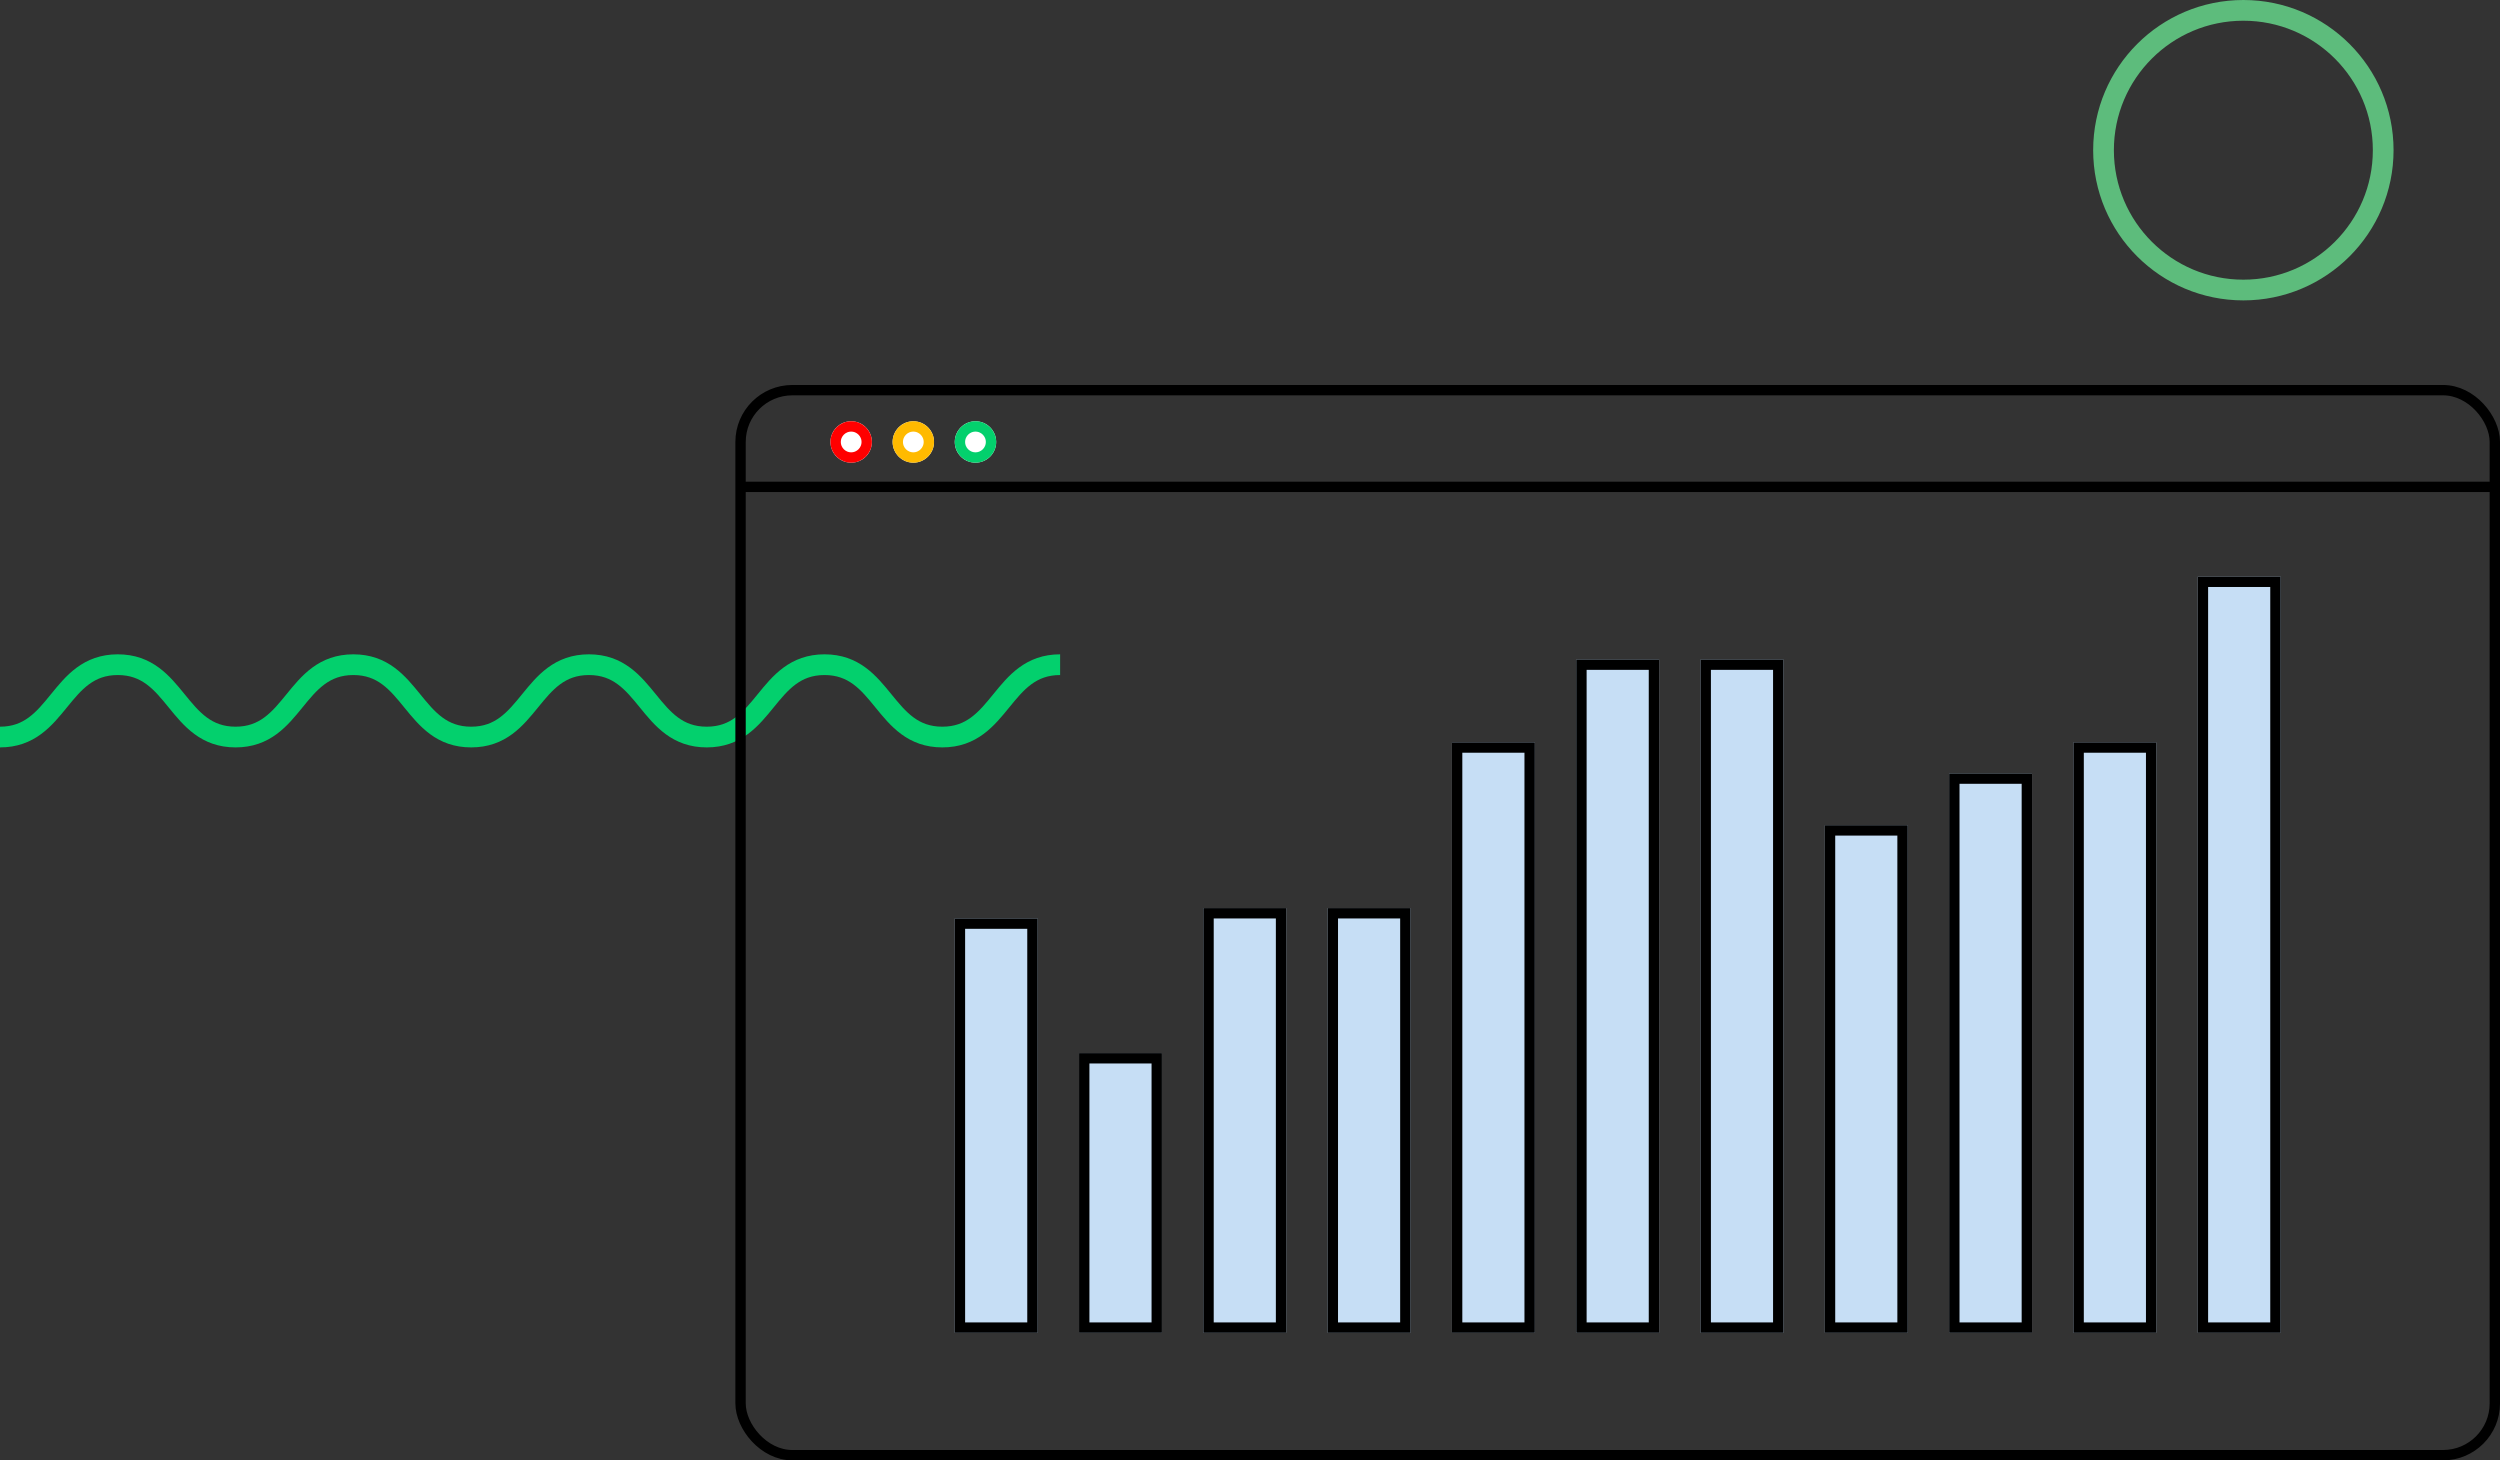 <svg xmlns="http://www.w3.org/2000/svg" width="241.352" height="140.984" viewBox="0 0 241.352 140.984">
  <rect x="0" y="0" width="241.352" height="140.984" fill="#333333" stroke="none"/>
  <g id="Raggruppa_1979" data-name="Raggruppa 1979" transform="translate(-1359.827 -2417.332)">
    <path id="Tracciato_1317" data-name="Tracciato 1317" d="M0,6.986C5.686,6.986,5.686,0,11.371,0s5.686,6.986,11.371,6.986S28.428,0,34.114,0,39.8,6.986,45.485,6.986,51.171,0,56.856,0s5.686,6.986,11.372,6.986S73.914,0,79.6,0s5.686,6.986,11.373,6.986S96.659,0,102.345,0" transform="translate(1359.827 2481.501)" fill="none" stroke="#03d06d" stroke-width="2"/>
    <g id="Ellisse_61" data-name="Ellisse 61" transform="translate(1561.903 2417.332)" fill="none" stroke="#5dbc7c" stroke-width="2">
      <ellipse cx="14.5" cy="14.5" rx="14.5" ry="14.5" stroke="none"/>
      <ellipse cx="14.5" cy="14.5" rx="13.5" ry="13.5" fill="none"/>
    </g>
    <rect id="Rettangolo_736" data-name="Rettangolo 736" width="169.359" height="102.818" rx="5" transform="translate(1431.321 2454.998)" fill="none" stroke="#000" stroke-width="1"/>
    <path id="Tracciato_1316" data-name="Tracciato 1316" d="M1431.321,2464.334h169.12" fill="none" stroke="#000" stroke-width="1"/>
    <g id="Raggruppa_1850" data-name="Raggruppa 1850" transform="translate(6)">
      <g id="Rettangolo_737" data-name="Rettangolo 737" transform="translate(1446 2506)" fill="#c6def5" stroke="#000" stroke-width="1">
        <rect width="8" height="40" stroke="none"/>
        <rect x="0.5" y="0.5" width="7" height="39" fill="none"/>
      </g>
      <g id="Rettangolo_738" data-name="Rettangolo 738" transform="translate(1458 2519)" fill="#c6def5" stroke="#000" stroke-width="1">
        <rect width="8" height="27" stroke="none"/>
        <rect x="0.5" y="0.5" width="7" height="26" fill="none"/>
      </g>
      <g id="Rettangolo_739" data-name="Rettangolo 739" transform="translate(1470 2505)" fill="#c6def5" stroke="#000" stroke-width="1">
        <rect width="8" height="41" stroke="none"/>
        <rect x="0.5" y="0.5" width="7" height="40" fill="none"/>
      </g>
      <g id="Rettangolo_740" data-name="Rettangolo 740" transform="translate(1482 2505)" fill="#c6def5" stroke="#000" stroke-width="1">
        <rect width="8" height="41" stroke="none"/>
        <rect x="0.5" y="0.5" width="7" height="40" fill="none"/>
      </g>
      <g id="Rettangolo_744" data-name="Rettangolo 744" transform="translate(1530 2497)" fill="#c6def5" stroke="#000" stroke-width="1">
        <rect width="8" height="49" stroke="none"/>
        <rect x="0.5" y="0.5" width="7" height="48" fill="none"/>
      </g>
      <g id="Rettangolo_745" data-name="Rettangolo 745" transform="translate(1542 2492)" fill="#c6def5" stroke="#000" stroke-width="1">
        <rect width="8" height="54" stroke="none"/>
        <rect x="0.5" y="0.5" width="7" height="53" fill="none"/>
      </g>
      <g id="Rettangolo_741" data-name="Rettangolo 741" transform="translate(1494 2489)" fill="#c6def5" stroke="#000" stroke-width="1">
        <rect width="8" height="57" stroke="none"/>
        <rect x="0.5" y="0.5" width="7" height="56" fill="none"/>
      </g>
      <g id="Rettangolo_746" data-name="Rettangolo 746" transform="translate(1554 2489)" fill="#c6def5" stroke="#000" stroke-width="1">
        <rect width="8" height="57" stroke="none"/>
        <rect x="0.5" y="0.5" width="7" height="56" fill="none"/>
      </g>
      <g id="Rettangolo_742" data-name="Rettangolo 742" transform="translate(1506 2481)" fill="#c6def5" stroke="#000" stroke-width="1">
        <rect width="8" height="65" stroke="none"/>
        <rect x="0.5" y="0.5" width="7" height="64" fill="none"/>
      </g>
      <g id="Rettangolo_743" data-name="Rettangolo 743" transform="translate(1518 2481)" fill="#c6def5" stroke="#000" stroke-width="1">
        <rect width="8" height="65" stroke="none"/>
        <rect x="0.5" y="0.5" width="7" height="64" fill="none"/>
      </g>
      <g id="Rettangolo_747" data-name="Rettangolo 747" transform="translate(1566 2473)" fill="#c6def5" stroke="#000" stroke-width="1">
        <rect width="8" height="73" stroke="none"/>
        <rect x="0.5" y="0.5" width="7" height="72" fill="none"/>
      </g>
    </g>
    <g id="Ellisse_58" data-name="Ellisse 58" transform="translate(1440 2458)" fill="#fff" stroke="red" stroke-width="1">
      <circle cx="2" cy="2" r="2" stroke="none"/>
      <circle cx="2" cy="2" r="1.5" fill="none"/>
    </g>
    <g id="Ellisse_59" data-name="Ellisse 59" transform="translate(1446 2458)" fill="#fff" stroke="#ffba00" stroke-width="1">
      <circle cx="2" cy="2" r="2" stroke="none"/>
      <circle cx="2" cy="2" r="1.5" fill="none"/>
    </g>
    <g id="Ellisse_60" data-name="Ellisse 60" transform="translate(1452 2458)" fill="#fff" stroke="#03d06d" stroke-width="1">
      <circle cx="2" cy="2" r="2" stroke="none"/>
      <circle cx="2" cy="2" r="1.5" fill="none"/>
    </g>
  </g>
</svg>
